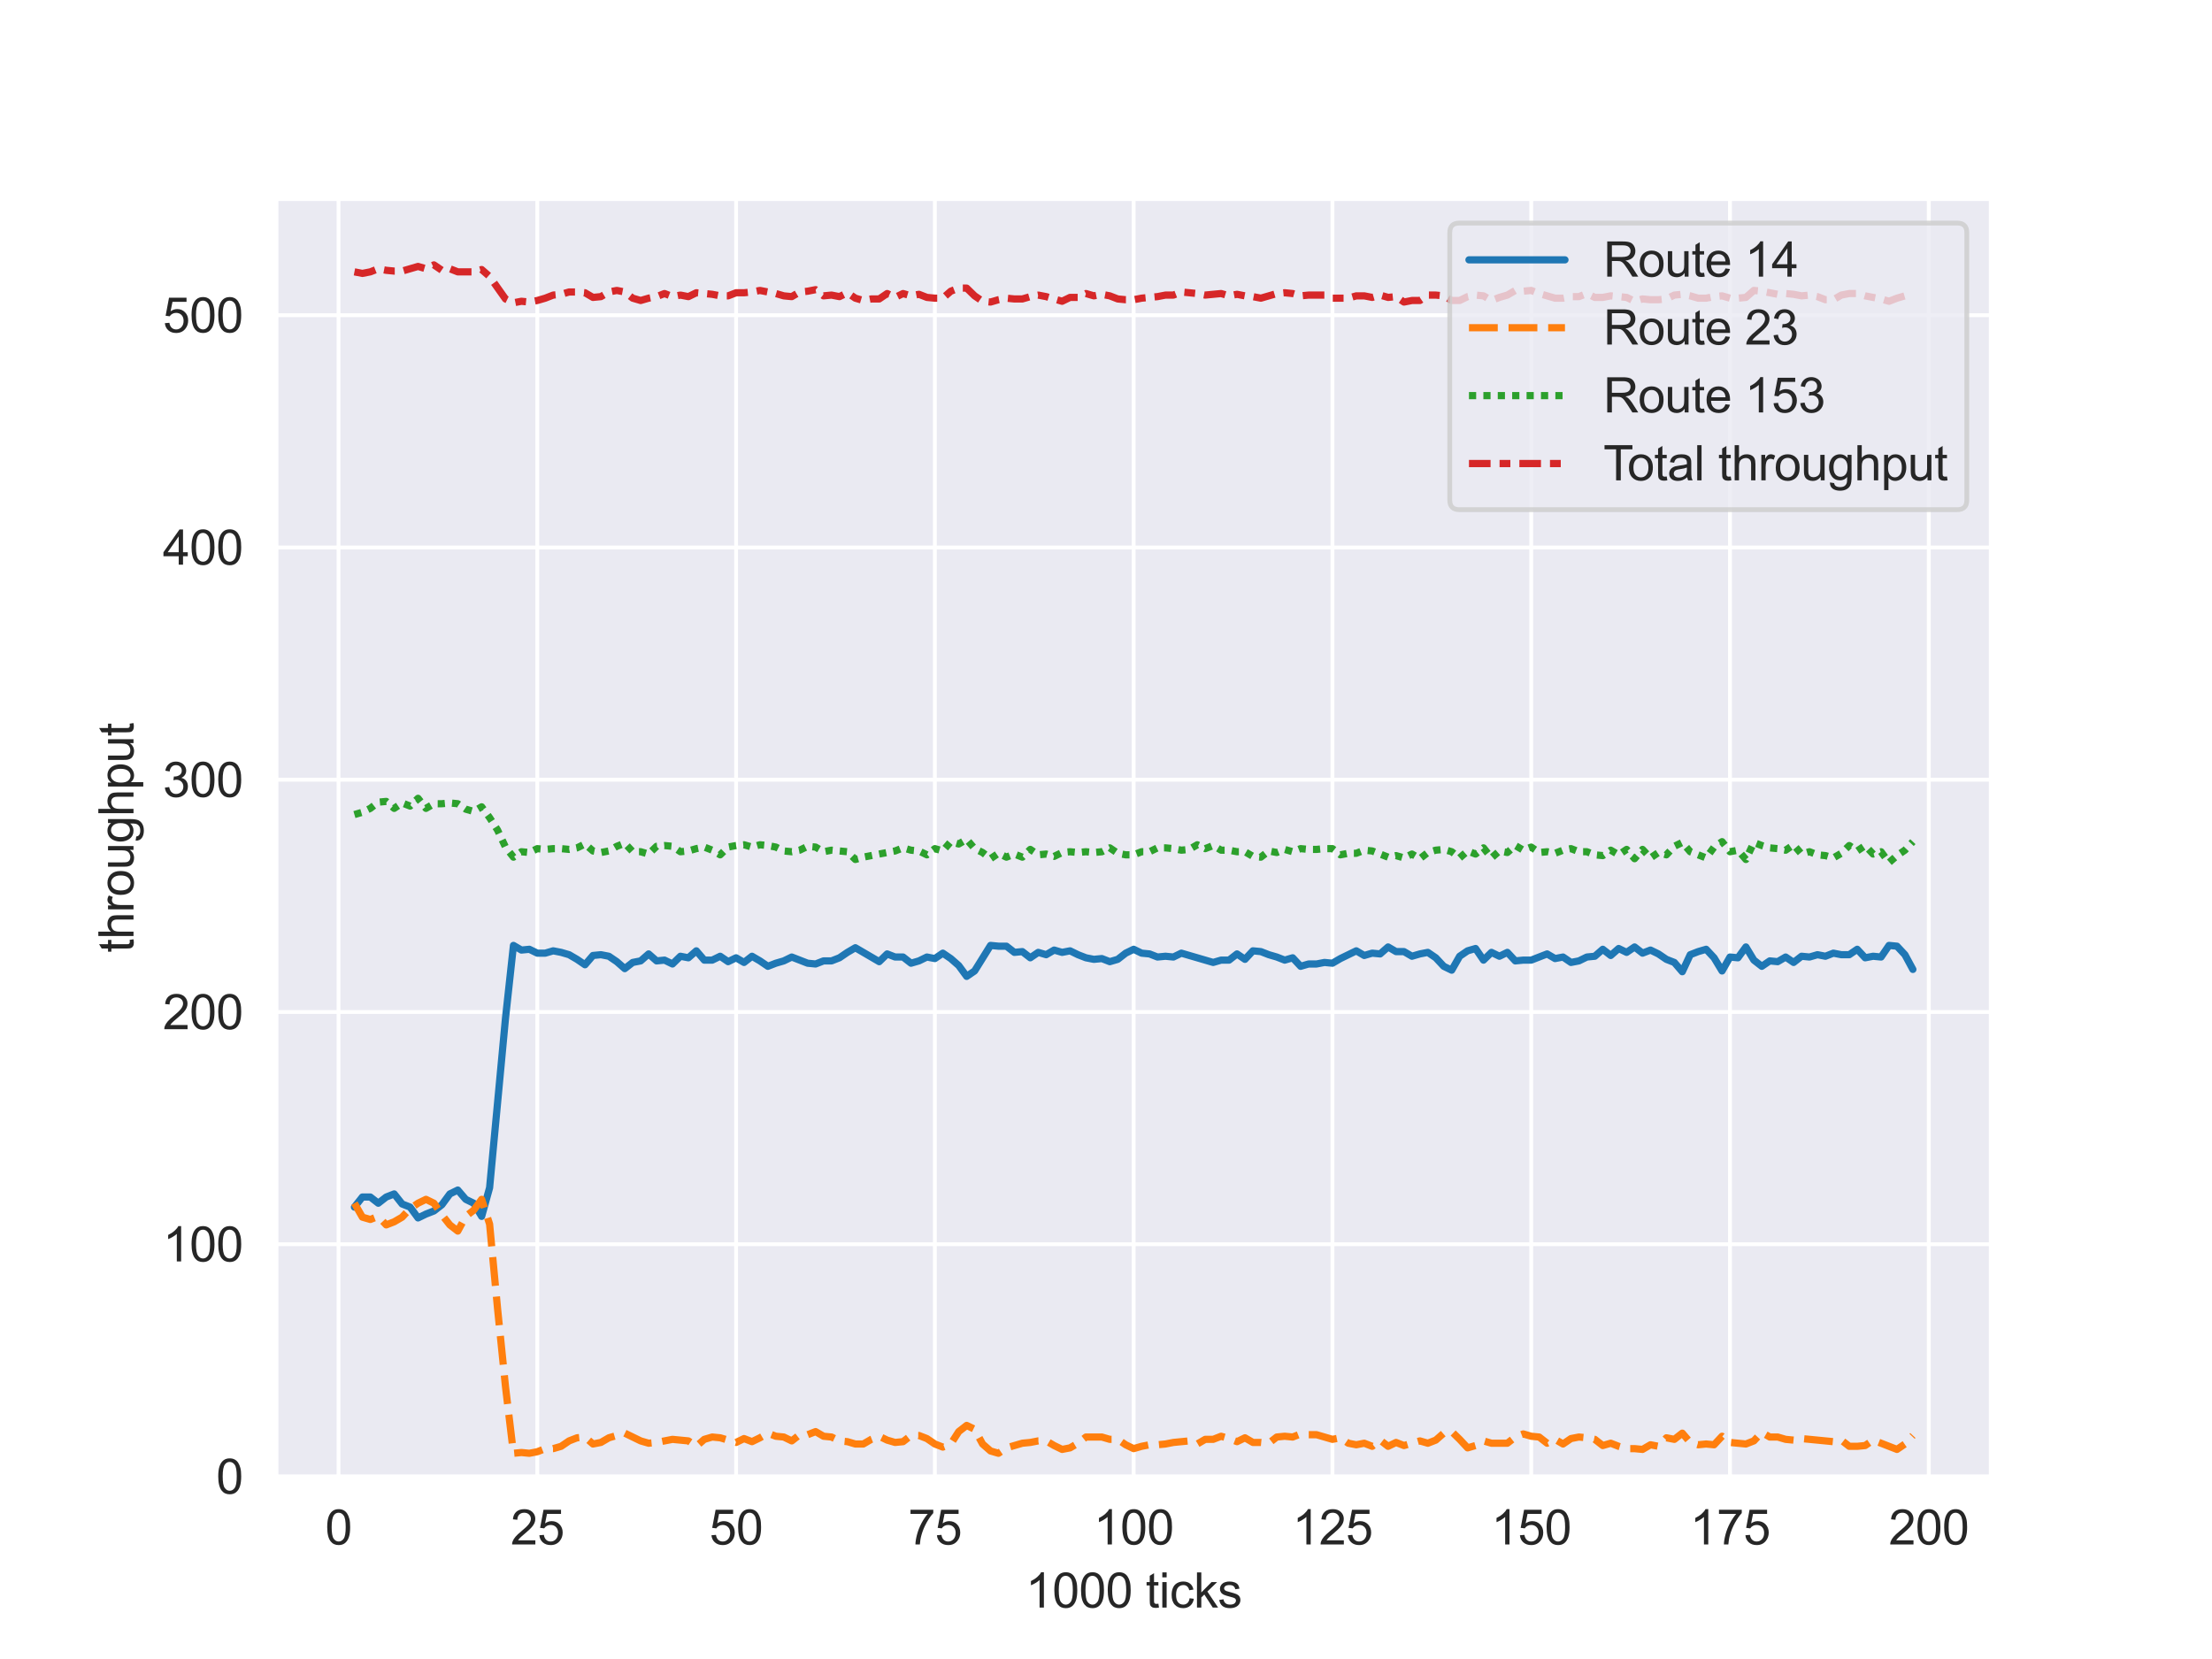 <?xml version="1.0" encoding="utf-8" standalone="no"?>
<!DOCTYPE svg PUBLIC "-//W3C//DTD SVG 1.1//EN"
  "http://www.w3.org/Graphics/SVG/1.1/DTD/svg11.dtd">
<svg xmlns:xlink="http://www.w3.org/1999/xlink" width="460.8pt" height="345.6pt" viewBox="0 0 460.8 345.6" xmlns="http://www.w3.org/2000/svg" version="1.1">
 <defs>
  <style type="text/css">*{stroke-linejoin: round; stroke-linecap: butt}</style>
 </defs>
 <g id="figure_1">
  <g id="patch_1">
   <path d="M 0 345.6 
L 460.8 345.6 
L 460.8 0 
L 0 0 
z
" style="fill: #ffffff"/>
  </g>
  <g id="axes_1">
   <g id="patch_2">
    <path d="M 57.6 307.584 
L 414.72 307.584 
L 414.72 41.472 
L 57.6 41.472 
z
" style="fill: #eaeaf2"/>
   </g>
   <g id="matplotlib.axis_1">
    <g id="xtick_1">
     <g id="line2d_1">
      <path d="M 70.52 307.584 
L 70.52 41.472 
" clip-path="url(#p3c3f085734)" style="fill: none; stroke: #ffffff; stroke-width: 0.8; stroke-linecap: round"/>
     </g>
     <g id="text_1">
      <!-- 0 -->
      <g style="fill: #262626" transform="translate(67.739 321.742) scale(0.1 -0.1)">
       <defs>
        <path id="ArialMT-30" d="M 266 2259 
Q 266 3072 433 3567 
Q 600 4063 929 4331 
Q 1259 4600 1759 4600 
Q 2128 4600 2406 4451 
Q 2684 4303 2865 4023 
Q 3047 3744 3150 3342 
Q 3253 2941 3253 2259 
Q 3253 1453 3087 958 
Q 2922 463 2592 192 
Q 2263 -78 1759 -78 
Q 1097 -78 719 397 
Q 266 969 266 2259 
z
M 844 2259 
Q 844 1131 1108 757 
Q 1372 384 1759 384 
Q 2147 384 2411 759 
Q 2675 1134 2675 2259 
Q 2675 3391 2411 3762 
Q 2147 4134 1753 4134 
Q 1366 4134 1134 3806 
Q 844 3388 844 2259 
z
" transform="scale(0.016)"/>
       </defs>
       <use xlink:href="#ArialMT-30"/>
      </g>
     </g>
    </g>
    <g id="xtick_2">
     <g id="line2d_2">
      <path d="M 111.93 307.584 
L 111.93 41.472 
" clip-path="url(#p3c3f085734)" style="fill: none; stroke: #ffffff; stroke-width: 0.8; stroke-linecap: round"/>
     </g>
     <g id="text_2">
      <!-- 25 -->
      <g style="fill: #262626" transform="translate(106.369 321.742) scale(0.1 -0.1)">
       <defs>
        <path id="ArialMT-32" d="M 3222 541 
L 3222 0 
L 194 0 
Q 188 203 259 391 
Q 375 700 629 1000 
Q 884 1300 1366 1694 
Q 2113 2306 2375 2664 
Q 2638 3022 2638 3341 
Q 2638 3675 2398 3904 
Q 2159 4134 1775 4134 
Q 1369 4134 1125 3890 
Q 881 3647 878 3216 
L 300 3275 
Q 359 3922 746 4261 
Q 1134 4600 1788 4600 
Q 2447 4600 2831 4234 
Q 3216 3869 3216 3328 
Q 3216 3053 3103 2787 
Q 2991 2522 2730 2228 
Q 2469 1934 1863 1422 
Q 1356 997 1212 845 
Q 1069 694 975 541 
L 3222 541 
z
" transform="scale(0.016)"/>
        <path id="ArialMT-35" d="M 266 1200 
L 856 1250 
Q 922 819 1161 601 
Q 1400 384 1738 384 
Q 2144 384 2425 690 
Q 2706 997 2706 1503 
Q 2706 1984 2436 2262 
Q 2166 2541 1728 2541 
Q 1456 2541 1237 2417 
Q 1019 2294 894 2097 
L 366 2166 
L 809 4519 
L 3088 4519 
L 3088 3981 
L 1259 3981 
L 1013 2750 
Q 1425 3038 1878 3038 
Q 2478 3038 2890 2622 
Q 3303 2206 3303 1553 
Q 3303 931 2941 478 
Q 2500 -78 1738 -78 
Q 1113 -78 717 272 
Q 322 622 266 1200 
z
" transform="scale(0.016)"/>
       </defs>
       <use xlink:href="#ArialMT-32"/>
       <use xlink:href="#ArialMT-35" x="55.615"/>
      </g>
     </g>
    </g>
    <g id="xtick_3">
     <g id="line2d_3">
      <path d="M 153.34 307.584 
L 153.34 41.472 
" clip-path="url(#p3c3f085734)" style="fill: none; stroke: #ffffff; stroke-width: 0.8; stroke-linecap: round"/>
     </g>
     <g id="text_3">
      <!-- 50 -->
      <g style="fill: #262626" transform="translate(147.779 321.742) scale(0.1 -0.1)">
       <use xlink:href="#ArialMT-35"/>
       <use xlink:href="#ArialMT-30" x="55.615"/>
      </g>
     </g>
    </g>
    <g id="xtick_4">
     <g id="line2d_4">
      <path d="M 194.75 307.584 
L 194.75 41.472 
" clip-path="url(#p3c3f085734)" style="fill: none; stroke: #ffffff; stroke-width: 0.8; stroke-linecap: round"/>
     </g>
     <g id="text_4">
      <!-- 75 -->
      <g style="fill: #262626" transform="translate(189.189 321.742) scale(0.1 -0.1)">
       <defs>
        <path id="ArialMT-37" d="M 303 3981 
L 303 4522 
L 3269 4522 
L 3269 4084 
Q 2831 3619 2401 2847 
Q 1972 2075 1738 1259 
Q 1569 684 1522 0 
L 944 0 
Q 953 541 1156 1306 
Q 1359 2072 1739 2783 
Q 2119 3494 2547 3981 
L 303 3981 
z
" transform="scale(0.016)"/>
       </defs>
       <use xlink:href="#ArialMT-37"/>
       <use xlink:href="#ArialMT-35" x="55.615"/>
      </g>
     </g>
    </g>
    <g id="xtick_5">
     <g id="line2d_5">
      <path d="M 236.16 307.584 
L 236.16 41.472 
" clip-path="url(#p3c3f085734)" style="fill: none; stroke: #ffffff; stroke-width: 0.8; stroke-linecap: round"/>
     </g>
     <g id="text_5">
      <!-- 100 -->
      <g style="fill: #262626" transform="translate(227.819 321.742) scale(0.1 -0.1)">
       <defs>
        <path id="ArialMT-31" d="M 2384 0 
L 1822 0 
L 1822 3584 
Q 1619 3391 1289 3197 
Q 959 3003 697 2906 
L 697 3450 
Q 1169 3672 1522 3987 
Q 1875 4303 2022 4600 
L 2384 4600 
L 2384 0 
z
" transform="scale(0.016)"/>
       </defs>
       <use xlink:href="#ArialMT-31"/>
       <use xlink:href="#ArialMT-30" x="55.615"/>
       <use xlink:href="#ArialMT-30" x="111.23"/>
      </g>
     </g>
    </g>
    <g id="xtick_6">
     <g id="line2d_6">
      <path d="M 277.57 307.584 
L 277.57 41.472 
" clip-path="url(#p3c3f085734)" style="fill: none; stroke: #ffffff; stroke-width: 0.8; stroke-linecap: round"/>
     </g>
     <g id="text_6">
      <!-- 125 -->
      <g style="fill: #262626" transform="translate(269.229 321.742) scale(0.1 -0.1)">
       <use xlink:href="#ArialMT-31"/>
       <use xlink:href="#ArialMT-32" x="55.615"/>
       <use xlink:href="#ArialMT-35" x="111.23"/>
      </g>
     </g>
    </g>
    <g id="xtick_7">
     <g id="line2d_7">
      <path d="M 318.98 307.584 
L 318.98 41.472 
" clip-path="url(#p3c3f085734)" style="fill: none; stroke: #ffffff; stroke-width: 0.8; stroke-linecap: round"/>
     </g>
     <g id="text_7">
      <!-- 150 -->
      <g style="fill: #262626" transform="translate(310.639 321.742) scale(0.1 -0.1)">
       <use xlink:href="#ArialMT-31"/>
       <use xlink:href="#ArialMT-35" x="55.615"/>
       <use xlink:href="#ArialMT-30" x="111.23"/>
      </g>
     </g>
    </g>
    <g id="xtick_8">
     <g id="line2d_8">
      <path d="M 360.39 307.584 
L 360.39 41.472 
" clip-path="url(#p3c3f085734)" style="fill: none; stroke: #ffffff; stroke-width: 0.8; stroke-linecap: round"/>
     </g>
     <g id="text_8">
      <!-- 175 -->
      <g style="fill: #262626" transform="translate(352.049 321.742) scale(0.1 -0.1)">
       <use xlink:href="#ArialMT-31"/>
       <use xlink:href="#ArialMT-37" x="55.615"/>
       <use xlink:href="#ArialMT-35" x="111.23"/>
      </g>
     </g>
    </g>
    <g id="xtick_9">
     <g id="line2d_9">
      <path d="M 401.8 307.584 
L 401.8 41.472 
" clip-path="url(#p3c3f085734)" style="fill: none; stroke: #ffffff; stroke-width: 0.8; stroke-linecap: round"/>
     </g>
     <g id="text_9">
      <!-- 200 -->
      <g style="fill: #262626" transform="translate(393.459 321.742) scale(0.1 -0.1)">
       <use xlink:href="#ArialMT-32"/>
       <use xlink:href="#ArialMT-30" x="55.615"/>
       <use xlink:href="#ArialMT-30" x="111.23"/>
      </g>
     </g>
    </g>
    <g id="text_10">
     <!-- 1000 ticks -->
     <g style="fill: #262626" transform="translate(213.649 334.887) scale(0.1 -0.1)">
      <defs>
       <path id="ArialMT-20" transform="scale(0.016)"/>
       <path id="ArialMT-74" d="M 1650 503 
L 1731 6 
Q 1494 -44 1306 -44 
Q 1000 -44 831 53 
Q 663 150 594 308 
Q 525 466 525 972 
L 525 2881 
L 113 2881 
L 113 3319 
L 525 3319 
L 525 4141 
L 1084 4478 
L 1084 3319 
L 1650 3319 
L 1650 2881 
L 1084 2881 
L 1084 941 
Q 1084 700 1114 631 
Q 1144 563 1211 522 
Q 1278 481 1403 481 
Q 1497 481 1650 503 
z
" transform="scale(0.016)"/>
       <path id="ArialMT-69" d="M 425 3934 
L 425 4581 
L 988 4581 
L 988 3934 
L 425 3934 
z
M 425 0 
L 425 3319 
L 988 3319 
L 988 0 
L 425 0 
z
" transform="scale(0.016)"/>
       <path id="ArialMT-63" d="M 2588 1216 
L 3141 1144 
Q 3050 572 2676 248 
Q 2303 -75 1759 -75 
Q 1078 -75 664 370 
Q 250 816 250 1647 
Q 250 2184 428 2587 
Q 606 2991 970 3192 
Q 1334 3394 1763 3394 
Q 2303 3394 2647 3120 
Q 2991 2847 3088 2344 
L 2541 2259 
Q 2463 2594 2264 2762 
Q 2066 2931 1784 2931 
Q 1359 2931 1093 2626 
Q 828 2322 828 1663 
Q 828 994 1084 691 
Q 1341 388 1753 388 
Q 2084 388 2306 591 
Q 2528 794 2588 1216 
z
" transform="scale(0.016)"/>
       <path id="ArialMT-6b" d="M 425 0 
L 425 4581 
L 988 4581 
L 988 1969 
L 2319 3319 
L 3047 3319 
L 1778 2088 
L 3175 0 
L 2481 0 
L 1384 1697 
L 988 1316 
L 988 0 
L 425 0 
z
" transform="scale(0.016)"/>
       <path id="ArialMT-73" d="M 197 991 
L 753 1078 
Q 800 744 1014 566 
Q 1228 388 1613 388 
Q 2000 388 2187 545 
Q 2375 703 2375 916 
Q 2375 1106 2209 1216 
Q 2094 1291 1634 1406 
Q 1016 1563 777 1677 
Q 538 1791 414 1992 
Q 291 2194 291 2438 
Q 291 2659 392 2848 
Q 494 3038 669 3163 
Q 800 3259 1026 3326 
Q 1253 3394 1513 3394 
Q 1903 3394 2198 3281 
Q 2494 3169 2634 2976 
Q 2775 2784 2828 2463 
L 2278 2388 
Q 2241 2644 2061 2787 
Q 1881 2931 1553 2931 
Q 1166 2931 1000 2803 
Q 834 2675 834 2503 
Q 834 2394 903 2306 
Q 972 2216 1119 2156 
Q 1203 2125 1616 2013 
Q 2213 1853 2448 1751 
Q 2684 1650 2818 1456 
Q 2953 1263 2953 975 
Q 2953 694 2789 445 
Q 2625 197 2315 61 
Q 2006 -75 1616 -75 
Q 969 -75 630 194 
Q 291 463 197 991 
z
" transform="scale(0.016)"/>
      </defs>
      <use xlink:href="#ArialMT-31"/>
      <use xlink:href="#ArialMT-30" x="55.615"/>
      <use xlink:href="#ArialMT-30" x="111.23"/>
      <use xlink:href="#ArialMT-30" x="166.846"/>
      <use xlink:href="#ArialMT-20" x="222.461"/>
      <use xlink:href="#ArialMT-74" x="250.244"/>
      <use xlink:href="#ArialMT-69" x="278.027"/>
      <use xlink:href="#ArialMT-63" x="300.244"/>
      <use xlink:href="#ArialMT-6b" x="350.244"/>
      <use xlink:href="#ArialMT-73" x="400.244"/>
     </g>
    </g>
   </g>
   <g id="matplotlib.axis_2">
    <g id="ytick_1">
     <g id="line2d_10">
      <path d="M 57.6 307.584 
L 414.72 307.584 
" clip-path="url(#p3c3f085734)" style="fill: none; stroke: #ffffff; stroke-width: 0.8; stroke-linecap: round"/>
     </g>
     <g id="text_11">
      <!-- 0 -->
      <g style="fill: #262626" transform="translate(45.039 311.163) scale(0.1 -0.1)">
       <use xlink:href="#ArialMT-30"/>
      </g>
     </g>
    </g>
    <g id="ytick_2">
     <g id="line2d_11">
      <path d="M 57.6 259.2 
L 414.72 259.2 
" clip-path="url(#p3c3f085734)" style="fill: none; stroke: #ffffff; stroke-width: 0.8; stroke-linecap: round"/>
     </g>
     <g id="text_12">
      <!-- 100 -->
      <g style="fill: #262626" transform="translate(33.917 262.779) scale(0.1 -0.1)">
       <use xlink:href="#ArialMT-31"/>
       <use xlink:href="#ArialMT-30" x="55.615"/>
       <use xlink:href="#ArialMT-30" x="111.23"/>
      </g>
     </g>
    </g>
    <g id="ytick_3">
     <g id="line2d_12">
      <path d="M 57.6 210.816 
L 414.72 210.816 
" clip-path="url(#p3c3f085734)" style="fill: none; stroke: #ffffff; stroke-width: 0.8; stroke-linecap: round"/>
     </g>
     <g id="text_13">
      <!-- 200 -->
      <g style="fill: #262626" transform="translate(33.917 214.395) scale(0.1 -0.1)">
       <use xlink:href="#ArialMT-32"/>
       <use xlink:href="#ArialMT-30" x="55.615"/>
       <use xlink:href="#ArialMT-30" x="111.23"/>
      </g>
     </g>
    </g>
    <g id="ytick_4">
     <g id="line2d_13">
      <path d="M 57.6 162.432 
L 414.72 162.432 
" clip-path="url(#p3c3f085734)" style="fill: none; stroke: #ffffff; stroke-width: 0.8; stroke-linecap: round"/>
     </g>
     <g id="text_14">
      <!-- 300 -->
      <g style="fill: #262626" transform="translate(33.917 166.011) scale(0.1 -0.1)">
       <defs>
        <path id="ArialMT-33" d="M 269 1209 
L 831 1284 
Q 928 806 1161 595 
Q 1394 384 1728 384 
Q 2125 384 2398 659 
Q 2672 934 2672 1341 
Q 2672 1728 2419 1979 
Q 2166 2231 1775 2231 
Q 1616 2231 1378 2169 
L 1441 2663 
Q 1497 2656 1531 2656 
Q 1891 2656 2178 2843 
Q 2466 3031 2466 3422 
Q 2466 3731 2256 3934 
Q 2047 4138 1716 4138 
Q 1388 4138 1169 3931 
Q 950 3725 888 3313 
L 325 3413 
Q 428 3978 793 4289 
Q 1159 4600 1703 4600 
Q 2078 4600 2393 4439 
Q 2709 4278 2876 4000 
Q 3044 3722 3044 3409 
Q 3044 3113 2884 2869 
Q 2725 2625 2413 2481 
Q 2819 2388 3044 2092 
Q 3269 1797 3269 1353 
Q 3269 753 2831 336 
Q 2394 -81 1725 -81 
Q 1122 -81 723 278 
Q 325 638 269 1209 
z
" transform="scale(0.016)"/>
       </defs>
       <use xlink:href="#ArialMT-33"/>
       <use xlink:href="#ArialMT-30" x="55.615"/>
       <use xlink:href="#ArialMT-30" x="111.23"/>
      </g>
     </g>
    </g>
    <g id="ytick_5">
     <g id="line2d_14">
      <path d="M 57.6 114.048 
L 414.72 114.048 
" clip-path="url(#p3c3f085734)" style="fill: none; stroke: #ffffff; stroke-width: 0.8; stroke-linecap: round"/>
     </g>
     <g id="text_15">
      <!-- 400 -->
      <g style="fill: #262626" transform="translate(33.917 117.627) scale(0.1 -0.1)">
       <defs>
        <path id="ArialMT-34" d="M 2069 0 
L 2069 1097 
L 81 1097 
L 81 1613 
L 2172 4581 
L 2631 4581 
L 2631 1613 
L 3250 1613 
L 3250 1097 
L 2631 1097 
L 2631 0 
L 2069 0 
z
M 2069 1613 
L 2069 3678 
L 634 1613 
L 2069 1613 
z
" transform="scale(0.016)"/>
       </defs>
       <use xlink:href="#ArialMT-34"/>
       <use xlink:href="#ArialMT-30" x="55.615"/>
       <use xlink:href="#ArialMT-30" x="111.23"/>
      </g>
     </g>
    </g>
    <g id="ytick_6">
     <g id="line2d_15">
      <path d="M 57.6 65.664 
L 414.72 65.664 
" clip-path="url(#p3c3f085734)" style="fill: none; stroke: #ffffff; stroke-width: 0.8; stroke-linecap: round"/>
     </g>
     <g id="text_16">
      <!-- 500 -->
      <g style="fill: #262626" transform="translate(33.917 69.243) scale(0.1 -0.1)">
       <use xlink:href="#ArialMT-35"/>
       <use xlink:href="#ArialMT-30" x="55.615"/>
       <use xlink:href="#ArialMT-30" x="111.23"/>
      </g>
     </g>
    </g>
    <g id="text_17">
     <!-- throughput -->
     <g style="fill: #262626" transform="translate(27.812 198.434) rotate(-90) scale(0.1 -0.1)">
      <defs>
       <path id="ArialMT-68" d="M 422 0 
L 422 4581 
L 984 4581 
L 984 2938 
Q 1378 3394 1978 3394 
Q 2347 3394 2619 3248 
Q 2891 3103 3008 2847 
Q 3125 2591 3125 2103 
L 3125 0 
L 2563 0 
L 2563 2103 
Q 2563 2525 2380 2717 
Q 2197 2909 1863 2909 
Q 1613 2909 1392 2779 
Q 1172 2650 1078 2428 
Q 984 2206 984 1816 
L 984 0 
L 422 0 
z
" transform="scale(0.016)"/>
       <path id="ArialMT-72" d="M 416 0 
L 416 3319 
L 922 3319 
L 922 2816 
Q 1116 3169 1280 3281 
Q 1444 3394 1641 3394 
Q 1925 3394 2219 3213 
L 2025 2691 
Q 1819 2813 1613 2813 
Q 1428 2813 1281 2702 
Q 1134 2591 1072 2394 
Q 978 2094 978 1738 
L 978 0 
L 416 0 
z
" transform="scale(0.016)"/>
       <path id="ArialMT-6f" d="M 213 1659 
Q 213 2581 725 3025 
Q 1153 3394 1769 3394 
Q 2453 3394 2887 2945 
Q 3322 2497 3322 1706 
Q 3322 1066 3130 698 
Q 2938 331 2570 128 
Q 2203 -75 1769 -75 
Q 1072 -75 642 372 
Q 213 819 213 1659 
z
M 791 1659 
Q 791 1022 1069 705 
Q 1347 388 1769 388 
Q 2188 388 2466 706 
Q 2744 1025 2744 1678 
Q 2744 2294 2464 2611 
Q 2184 2928 1769 2928 
Q 1347 2928 1069 2612 
Q 791 2297 791 1659 
z
" transform="scale(0.016)"/>
       <path id="ArialMT-75" d="M 2597 0 
L 2597 488 
Q 2209 -75 1544 -75 
Q 1250 -75 995 37 
Q 741 150 617 320 
Q 494 491 444 738 
Q 409 903 409 1263 
L 409 3319 
L 972 3319 
L 972 1478 
Q 972 1038 1006 884 
Q 1059 663 1231 536 
Q 1403 409 1656 409 
Q 1909 409 2131 539 
Q 2353 669 2445 892 
Q 2538 1116 2538 1541 
L 2538 3319 
L 3100 3319 
L 3100 0 
L 2597 0 
z
" transform="scale(0.016)"/>
       <path id="ArialMT-67" d="M 319 -275 
L 866 -356 
Q 900 -609 1056 -725 
Q 1266 -881 1628 -881 
Q 2019 -881 2231 -725 
Q 2444 -569 2519 -288 
Q 2563 -116 2559 434 
Q 2191 0 1641 0 
Q 956 0 581 494 
Q 206 988 206 1678 
Q 206 2153 378 2554 
Q 550 2956 876 3175 
Q 1203 3394 1644 3394 
Q 2231 3394 2613 2919 
L 2613 3319 
L 3131 3319 
L 3131 450 
Q 3131 -325 2973 -648 
Q 2816 -972 2473 -1159 
Q 2131 -1347 1631 -1347 
Q 1038 -1347 672 -1080 
Q 306 -813 319 -275 
z
M 784 1719 
Q 784 1066 1043 766 
Q 1303 466 1694 466 
Q 2081 466 2343 764 
Q 2606 1063 2606 1700 
Q 2606 2309 2336 2618 
Q 2066 2928 1684 2928 
Q 1309 2928 1046 2623 
Q 784 2319 784 1719 
z
" transform="scale(0.016)"/>
       <path id="ArialMT-70" d="M 422 -1272 
L 422 3319 
L 934 3319 
L 934 2888 
Q 1116 3141 1344 3267 
Q 1572 3394 1897 3394 
Q 2322 3394 2647 3175 
Q 2972 2956 3137 2557 
Q 3303 2159 3303 1684 
Q 3303 1175 3120 767 
Q 2938 359 2589 142 
Q 2241 -75 1856 -75 
Q 1575 -75 1351 44 
Q 1128 163 984 344 
L 984 -1272 
L 422 -1272 
z
M 931 1641 
Q 931 1000 1190 694 
Q 1450 388 1819 388 
Q 2194 388 2461 705 
Q 2728 1022 2728 1688 
Q 2728 2322 2467 2637 
Q 2206 2953 1844 2953 
Q 1484 2953 1207 2617 
Q 931 2281 931 1641 
z
" transform="scale(0.016)"/>
      </defs>
      <use xlink:href="#ArialMT-74"/>
      <use xlink:href="#ArialMT-68" x="27.783"/>
      <use xlink:href="#ArialMT-72" x="83.398"/>
      <use xlink:href="#ArialMT-6f" x="116.699"/>
      <use xlink:href="#ArialMT-75" x="172.314"/>
      <use xlink:href="#ArialMT-67" x="227.93"/>
      <use xlink:href="#ArialMT-68" x="283.545"/>
      <use xlink:href="#ArialMT-70" x="339.16"/>
      <use xlink:href="#ArialMT-75" x="394.775"/>
      <use xlink:href="#ArialMT-74" x="450.391"/>
     </g>
    </g>
   </g>
   <g id="PolyCollection_1"/>
   <g id="PolyCollection_2"/>
   <g id="PolyCollection_3"/>
   <g id="PolyCollection_4"/>
   <g id="line2d_16">
    <path d="M 73.833 251.459 
L 75.489 249.362 
L 77.146 249.362 
L 78.802 250.652 
L 80.458 249.362 
L 82.115 248.717 
L 83.771 250.813 
L 85.428 251.459 
L 87.084 253.716 
L 88.74 252.91 
L 90.397 252.265 
L 92.053 250.975 
L 93.71 248.717 
L 95.366 247.91 
L 97.022 249.846 
L 98.679 250.652 
L 100.335 253.394 
L 101.992 247.427 
L 105.304 212.106 
L 106.961 196.946 
L 108.617 197.914 
L 110.274 197.752 
L 111.93 198.559 
L 113.586 198.559 
L 115.243 198.075 
L 116.899 198.397 
L 118.556 198.881 
L 120.212 199.849 
L 121.868 200.978 
L 123.525 199.043 
L 125.181 198.881 
L 126.838 199.204 
L 128.494 200.333 
L 130.15 201.784 
L 131.807 200.494 
L 133.463 200.172 
L 135.12 198.72 
L 136.776 200.172 
L 138.432 200.01 
L 140.089 200.817 
L 141.745 199.204 
L 143.402 199.526 
L 145.058 198.075 
L 146.714 200.01 
L 148.371 200.01 
L 150.027 199.204 
L 151.684 200.333 
L 153.34 199.526 
L 154.996 200.494 
L 156.653 199.204 
L 158.309 200.172 
L 159.966 201.3 
L 161.622 200.655 
L 163.278 200.172 
L 164.935 199.365 
L 168.248 200.655 
L 169.904 200.817 
L 171.56 200.172 
L 173.217 200.172 
L 174.873 199.526 
L 176.53 198.397 
L 178.186 197.43 
L 183.155 200.333 
L 184.812 198.72 
L 186.468 199.365 
L 188.124 199.365 
L 189.781 200.655 
L 191.437 200.172 
L 193.094 199.365 
L 194.75 199.688 
L 196.406 198.559 
L 198.063 199.688 
L 199.719 201.139 
L 201.376 203.397 
L 203.032 202.268 
L 206.345 196.946 
L 208.001 197.107 
L 209.658 197.107 
L 211.314 198.397 
L 212.97 198.236 
L 214.627 199.526 
L 216.283 198.397 
L 217.94 198.881 
L 219.596 197.914 
L 221.252 198.397 
L 222.909 198.075 
L 224.565 198.881 
L 226.222 199.526 
L 227.878 199.849 
L 229.534 199.688 
L 231.191 200.333 
L 232.847 199.849 
L 234.504 198.559 
L 236.16 197.752 
L 237.816 198.559 
L 239.473 198.72 
L 241.129 199.365 
L 242.786 199.204 
L 244.442 199.365 
L 246.098 198.559 
L 252.724 200.494 
L 254.38 200.01 
L 256.037 200.01 
L 257.693 198.72 
L 259.35 199.849 
L 261.006 198.075 
L 262.662 198.236 
L 264.319 198.881 
L 265.975 199.365 
L 267.632 200.01 
L 269.288 199.526 
L 270.944 201.3 
L 272.601 200.817 
L 274.257 200.817 
L 275.914 200.494 
L 277.57 200.655 
L 279.226 199.688 
L 282.539 198.075 
L 284.196 199.043 
L 285.852 198.559 
L 287.508 198.72 
L 289.165 197.268 
L 290.821 198.236 
L 292.478 198.236 
L 294.134 199.204 
L 295.79 198.72 
L 297.447 198.397 
L 299.103 199.526 
L 300.76 201.3 
L 302.416 202.107 
L 304.072 199.204 
L 305.729 198.075 
L 307.385 197.591 
L 309.042 200.01 
L 310.698 198.397 
L 312.354 199.204 
L 314.011 198.397 
L 315.667 200.172 
L 317.324 200.01 
L 318.98 200.01 
L 322.293 198.72 
L 323.949 199.688 
L 325.606 199.365 
L 327.262 200.494 
L 328.918 200.172 
L 330.575 199.365 
L 332.231 199.204 
L 333.888 197.752 
L 335.544 199.043 
L 337.2 197.591 
L 338.857 198.397 
L 340.513 197.268 
L 342.17 198.559 
L 343.826 197.914 
L 345.482 198.72 
L 347.139 199.849 
L 348.795 200.494 
L 350.452 202.429 
L 352.108 198.881 
L 353.764 198.236 
L 355.421 197.752 
L 357.077 199.526 
L 358.734 202.268 
L 360.39 199.365 
L 362.046 199.526 
L 363.703 197.268 
L 365.359 200.01 
L 367.016 201.3 
L 368.672 200.172 
L 370.328 200.333 
L 371.985 199.365 
L 373.641 200.494 
L 375.298 199.204 
L 376.954 199.365 
L 378.61 198.881 
L 380.267 199.204 
L 381.923 198.559 
L 383.58 198.881 
L 385.236 198.881 
L 386.892 197.752 
L 388.549 199.526 
L 390.205 199.204 
L 391.862 199.365 
L 393.518 196.946 
L 395.174 197.107 
L 396.831 198.881 
L 398.487 201.946 
L 398.487 201.946 
" clip-path="url(#p3c3f085734)" style="fill: none; stroke: #1f77b4; stroke-width: 1.5; stroke-linecap: round"/>
   </g>
   <g id="line2d_17">
    <path d="M 73.833 250.652 
L 75.489 253.555 
L 77.146 254.039 
L 78.802 253.394 
L 80.458 255.168 
L 82.115 254.523 
L 83.771 253.555 
L 85.428 251.781 
L 87.084 250.652 
L 88.74 249.846 
L 90.397 250.652 
L 92.053 253.071 
L 93.71 255.168 
L 95.366 256.458 
L 97.022 253.394 
L 98.679 252.104 
L 100.335 249.846 
L 101.992 255.007 
L 103.648 272.586 
L 105.304 288.876 
L 106.961 302.746 
L 108.617 302.584 
L 110.274 302.746 
L 111.93 302.423 
L 113.586 301.778 
L 115.243 301.778 
L 116.899 301.294 
L 118.556 300.165 
L 120.212 299.52 
L 121.868 299.359 
L 123.525 300.81 
L 125.181 300.488 
L 126.838 299.52 
L 130.15 298.552 
L 133.463 300.165 
L 135.12 300.649 
L 136.776 300.488 
L 140.089 299.843 
L 143.402 300.165 
L 145.058 301.294 
L 146.714 299.843 
L 148.371 299.359 
L 150.027 299.52 
L 153.34 300.488 
L 154.996 299.681 
L 156.653 300.326 
L 158.309 299.52 
L 159.966 298.552 
L 161.622 299.197 
L 163.278 299.359 
L 164.935 300.165 
L 166.591 298.875 
L 168.248 298.875 
L 169.904 298.23 
L 171.56 299.197 
L 173.217 299.359 
L 174.873 300.165 
L 176.53 300.326 
L 178.186 300.81 
L 179.842 300.81 
L 181.499 299.843 
L 183.155 299.197 
L 184.812 300.004 
L 186.468 300.488 
L 188.124 300.326 
L 189.781 299.036 
L 191.437 299.036 
L 193.094 299.681 
L 194.75 300.81 
L 196.406 301.455 
L 198.063 300.81 
L 199.719 298.23 
L 201.376 296.94 
L 203.032 297.746 
L 204.688 300.81 
L 206.345 302.262 
L 208.001 302.746 
L 209.658 301.617 
L 212.97 300.649 
L 214.627 300.488 
L 216.283 300.165 
L 217.94 300.165 
L 219.596 301.133 
L 221.252 301.939 
L 222.909 301.617 
L 224.565 300.649 
L 226.222 299.359 
L 229.534 299.359 
L 231.191 299.843 
L 232.847 299.843 
L 234.504 300.972 
L 236.16 301.778 
L 237.816 301.294 
L 239.473 300.972 
L 241.129 300.972 
L 242.786 300.81 
L 244.442 300.488 
L 247.755 300.165 
L 249.411 300.81 
L 251.068 299.843 
L 252.724 299.843 
L 254.38 299.197 
L 256.037 299.681 
L 257.693 300.326 
L 259.35 299.52 
L 261.006 300.488 
L 262.662 300.488 
L 264.319 300.649 
L 265.975 299.359 
L 267.632 299.197 
L 269.288 299.359 
L 270.944 298.714 
L 272.601 298.875 
L 274.257 298.875 
L 277.57 299.843 
L 279.226 299.52 
L 280.883 300.649 
L 282.539 300.972 
L 284.196 300.649 
L 285.852 301.294 
L 287.508 300.004 
L 289.165 301.294 
L 290.821 300.488 
L 292.478 301.133 
L 295.79 300.165 
L 297.447 300.649 
L 299.103 300.004 
L 300.76 298.552 
L 302.416 298.23 
L 304.072 299.843 
L 305.729 301.617 
L 307.385 301.133 
L 309.042 300.165 
L 310.698 300.649 
L 314.011 300.649 
L 315.667 299.359 
L 317.324 298.714 
L 318.98 299.197 
L 320.636 299.359 
L 322.293 300.649 
L 323.949 299.843 
L 325.606 300.81 
L 327.262 299.681 
L 328.918 299.359 
L 330.575 299.52 
L 332.231 299.843 
L 333.888 301.133 
L 335.544 300.649 
L 337.2 301.294 
L 338.857 301.778 
L 340.513 301.778 
L 342.17 301.939 
L 343.826 300.972 
L 345.482 301.294 
L 347.139 299.52 
L 348.795 299.843 
L 350.452 298.552 
L 352.108 300.488 
L 353.764 300.972 
L 355.421 300.81 
L 357.077 300.972 
L 358.734 299.197 
L 360.39 300.488 
L 363.703 300.81 
L 365.359 300.165 
L 367.016 298.391 
L 368.672 299.359 
L 370.328 299.359 
L 371.985 299.843 
L 373.641 300.004 
L 375.298 299.681 
L 381.923 300.326 
L 383.58 300.004 
L 385.236 301.294 
L 386.892 301.294 
L 388.549 301.133 
L 390.205 300.004 
L 395.174 301.939 
L 396.831 300.81 
L 398.487 299.036 
L 398.487 299.036 
" clip-path="url(#p3c3f085734)" style="fill: none; stroke-dasharray: 6,2.25; stroke-dashoffset: 0; stroke: #ff7f0e; stroke-width: 1.5"/>
   </g>
   <g id="line2d_18">
    <path d="M 73.833 169.69 
L 75.489 169.206 
L 77.146 168.399 
L 78.802 167.109 
L 80.458 166.948 
L 82.115 168.399 
L 83.771 167.27 
L 85.428 167.916 
L 87.084 166.303 
L 88.74 168.399 
L 90.397 167.432 
L 92.053 167.432 
L 93.71 167.27 
L 95.366 167.432 
L 97.022 168.561 
L 98.679 169.044 
L 100.335 168.077 
L 101.992 170.335 
L 103.648 172.915 
L 105.304 176.463 
L 106.961 178.56 
L 108.617 177.431 
L 110.274 177.592 
L 111.93 176.786 
L 113.586 176.947 
L 115.243 176.786 
L 116.899 176.786 
L 118.556 176.947 
L 120.212 176.625 
L 121.868 175.818 
L 123.525 177.27 
L 125.181 177.592 
L 126.838 177.27 
L 128.494 176.302 
L 130.15 175.657 
L 131.807 177.431 
L 133.463 177.431 
L 135.12 177.915 
L 136.776 176.302 
L 138.432 176.141 
L 140.089 176.302 
L 141.745 177.431 
L 143.402 177.27 
L 145.058 176.786 
L 146.714 176.463 
L 148.371 177.108 
L 150.027 178.076 
L 151.684 176.463 
L 153.34 176.141 
L 154.996 175.98 
L 156.653 176.463 
L 158.309 175.98 
L 159.966 176.141 
L 161.622 176.463 
L 163.278 177.27 
L 164.935 177.431 
L 166.591 177.108 
L 168.248 176.302 
L 169.904 176.463 
L 171.56 177.431 
L 173.217 177.108 
L 176.53 177.431 
L 178.186 179.044 
L 179.842 178.56 
L 186.468 177.27 
L 188.124 176.625 
L 189.781 177.108 
L 191.437 177.27 
L 193.094 178.076 
L 194.75 176.786 
L 196.406 177.27 
L 198.063 175.334 
L 199.719 175.818 
L 201.376 174.851 
L 203.032 176.786 
L 204.688 177.592 
L 206.345 178.883 
L 208.001 177.754 
L 209.658 178.56 
L 211.314 177.915 
L 212.97 178.56 
L 214.627 176.947 
L 216.283 178.076 
L 217.94 177.915 
L 219.596 178.399 
L 221.252 177.592 
L 222.909 177.431 
L 224.565 177.592 
L 226.222 177.431 
L 227.878 177.592 
L 229.534 177.431 
L 231.191 176.625 
L 232.847 177.754 
L 234.504 178.076 
L 236.16 178.076 
L 237.816 177.431 
L 239.473 177.431 
L 241.129 176.625 
L 242.786 176.625 
L 244.442 176.786 
L 246.098 177.108 
L 247.755 176.947 
L 249.411 175.98 
L 251.068 176.786 
L 252.724 176.141 
L 254.38 177.108 
L 256.037 177.108 
L 257.693 177.431 
L 259.35 177.431 
L 261.006 178.399 
L 262.662 178.56 
L 264.319 177.27 
L 265.975 177.592 
L 267.632 176.947 
L 269.288 177.431 
L 270.944 176.786 
L 272.601 176.947 
L 274.257 176.947 
L 275.914 176.786 
L 277.57 176.786 
L 279.226 178.076 
L 280.883 177.754 
L 282.539 177.754 
L 284.196 177.108 
L 285.852 177.27 
L 289.165 178.56 
L 290.821 178.237 
L 292.478 178.721 
L 294.134 177.915 
L 295.79 178.883 
L 297.447 177.592 
L 299.103 177.108 
L 300.76 176.947 
L 302.416 177.431 
L 304.072 178.721 
L 305.729 177.27 
L 307.385 177.915 
L 309.042 176.625 
L 310.698 178.721 
L 312.354 177.27 
L 314.011 177.592 
L 315.667 176.141 
L 317.324 177.108 
L 318.98 176.463 
L 320.636 177.592 
L 322.293 177.431 
L 323.949 177.754 
L 325.606 177.108 
L 327.262 176.786 
L 328.918 177.431 
L 330.575 177.431 
L 332.231 178.076 
L 333.888 178.237 
L 335.544 177.108 
L 337.2 178.076 
L 338.857 176.947 
L 340.513 178.883 
L 342.17 176.947 
L 343.826 178.721 
L 345.482 177.592 
L 347.139 178.076 
L 348.795 176.302 
L 350.452 175.496 
L 352.108 177.431 
L 355.421 178.721 
L 357.077 176.463 
L 358.734 175.334 
L 360.39 177.431 
L 362.046 177.108 
L 363.703 179.044 
L 365.359 175.496 
L 367.016 176.141 
L 368.672 176.625 
L 370.328 176.786 
L 371.985 177.108 
L 373.641 175.98 
L 375.298 177.915 
L 376.954 177.431 
L 378.61 178.076 
L 380.267 178.237 
L 381.923 178.721 
L 383.58 177.754 
L 385.236 176.141 
L 386.892 177.27 
L 388.549 176.141 
L 390.205 177.915 
L 391.862 177.431 
L 393.518 179.689 
L 395.174 178.237 
L 396.831 177.108 
L 398.487 175.334 
L 398.487 175.334 
" clip-path="url(#p3c3f085734)" style="fill: none; stroke-dasharray: 1.5,1.5; stroke-dashoffset: 0; stroke: #2ca02c; stroke-width: 1.5"/>
   </g>
   <g id="line2d_19">
    <path d="M 73.833 56.632 
L 75.489 56.955 
L 77.146 56.632 
L 78.802 55.987 
L 80.458 56.31 
L 82.115 56.471 
L 83.771 56.471 
L 87.084 55.503 
L 88.74 55.987 
L 90.397 55.181 
L 92.053 56.31 
L 93.71 55.987 
L 95.366 56.632 
L 98.679 56.632 
L 100.335 56.148 
L 101.992 57.6 
L 105.304 62.277 
L 106.961 63.084 
L 108.617 62.761 
L 110.274 62.922 
L 111.93 62.6 
L 113.586 62.116 
L 115.243 61.471 
L 116.899 61.309 
L 118.556 60.826 
L 120.212 60.826 
L 121.868 60.987 
L 123.525 61.955 
L 125.181 61.793 
L 126.838 60.826 
L 128.494 60.503 
L 130.15 60.826 
L 131.807 62.116 
L 133.463 62.6 
L 135.12 62.116 
L 136.776 61.793 
L 138.432 61.148 
L 140.089 61.793 
L 141.745 61.471 
L 143.402 61.793 
L 145.058 60.987 
L 148.371 61.309 
L 150.027 61.632 
L 151.684 61.632 
L 153.34 60.987 
L 154.996 60.987 
L 156.653 60.826 
L 158.309 60.503 
L 161.622 61.148 
L 163.278 61.632 
L 164.935 61.793 
L 166.591 60.826 
L 168.248 60.664 
L 169.904 60.342 
L 171.56 61.632 
L 173.217 61.471 
L 174.873 61.793 
L 176.53 60.987 
L 178.186 62.116 
L 179.842 62.6 
L 181.499 62.277 
L 183.155 62.277 
L 184.812 61.148 
L 186.468 61.955 
L 188.124 61.148 
L 189.781 61.632 
L 191.437 61.309 
L 193.094 61.955 
L 194.75 62.116 
L 196.406 62.116 
L 198.063 60.664 
L 199.719 60.019 
L 201.376 60.019 
L 203.032 61.632 
L 204.688 62.761 
L 206.345 62.922 
L 208.001 62.438 
L 209.658 62.116 
L 211.314 62.277 
L 212.97 62.277 
L 214.627 61.793 
L 216.283 61.471 
L 217.94 61.793 
L 221.252 62.761 
L 222.909 61.955 
L 224.565 61.955 
L 226.222 61.148 
L 227.878 61.632 
L 229.534 61.309 
L 231.191 61.632 
L 232.847 62.277 
L 234.504 62.438 
L 236.16 62.438 
L 237.816 62.116 
L 241.129 61.793 
L 242.786 61.471 
L 244.442 61.471 
L 246.098 60.826 
L 249.411 61.148 
L 251.068 61.471 
L 254.38 61.148 
L 256.037 61.632 
L 257.693 61.309 
L 259.35 61.632 
L 261.006 61.793 
L 262.662 62.116 
L 265.975 61.148 
L 267.632 60.987 
L 269.288 61.148 
L 270.944 61.632 
L 272.601 61.471 
L 275.914 61.471 
L 277.57 62.116 
L 280.883 62.116 
L 282.539 61.632 
L 284.196 61.632 
L 285.852 61.955 
L 287.508 61.471 
L 289.165 61.955 
L 290.821 61.793 
L 292.478 62.922 
L 294.134 62.6 
L 295.79 62.6 
L 297.447 61.471 
L 299.103 61.471 
L 300.76 61.632 
L 302.416 62.6 
L 304.072 62.6 
L 305.729 61.793 
L 307.385 61.471 
L 309.042 61.632 
L 310.698 62.6 
L 312.354 61.955 
L 314.011 61.471 
L 315.667 60.503 
L 317.324 60.664 
L 318.98 60.503 
L 320.636 61.148 
L 323.949 62.116 
L 325.606 62.116 
L 327.262 61.793 
L 328.918 61.793 
L 330.575 61.148 
L 332.231 61.955 
L 333.888 61.955 
L 335.544 61.632 
L 338.857 61.955 
L 340.513 62.761 
L 342.17 62.277 
L 343.826 62.438 
L 345.482 62.438 
L 347.139 62.277 
L 348.795 61.471 
L 350.452 61.309 
L 352.108 61.632 
L 353.764 62.116 
L 355.421 62.116 
L 357.077 61.793 
L 358.734 61.632 
L 360.39 62.116 
L 362.046 62.116 
L 363.703 61.955 
L 365.359 60.503 
L 367.016 60.664 
L 370.328 61.309 
L 371.985 61.148 
L 373.641 61.309 
L 375.298 61.632 
L 376.954 61.471 
L 378.61 61.793 
L 380.267 62.438 
L 381.923 62.438 
L 383.58 61.471 
L 385.236 61.148 
L 386.892 61.148 
L 388.549 61.632 
L 391.862 62.277 
L 393.518 62.761 
L 395.174 62.116 
L 398.487 61.148 
L 398.487 61.148 
" clip-path="url(#p3c3f085734)" style="fill: none; stroke-dasharray: 4.5,1.875,2.25,1.875; stroke-dashoffset: 0; stroke: #d62728; stroke-width: 1.5"/>
   </g>
   <g id="line2d_20"/>
   <g id="line2d_21"/>
   <g id="line2d_22"/>
   <g id="line2d_23"/>
   <g id="patch_3">
    <path d="M 57.6 307.584 
L 57.6 41.472 
" style="fill: none; stroke: #ffffff; stroke-width: 0.8; stroke-linejoin: miter; stroke-linecap: square"/>
   </g>
   <g id="patch_4">
    <path d="M 414.72 307.584 
L 414.72 41.472 
" style="fill: none; stroke: #ffffff; stroke-width: 0.8; stroke-linejoin: miter; stroke-linecap: square"/>
   </g>
   <g id="patch_5">
    <path d="M 57.6 307.584 
L 414.72 307.584 
" style="fill: none; stroke: #ffffff; stroke-width: 0.8; stroke-linejoin: miter; stroke-linecap: square"/>
   </g>
   <g id="patch_6">
    <path d="M 57.6 41.472 
L 414.72 41.472 
" style="fill: none; stroke: #ffffff; stroke-width: 0.8; stroke-linejoin: miter; stroke-linecap: square"/>
   </g>
   <g id="legend_1">
    <g id="patch_7">
     <path d="M 304.012 106.17 
L 407.72 106.17 
Q 409.72 106.17 409.72 104.17 
L 409.72 48.472 
Q 409.72 46.472 407.72 46.472 
L 304.012 46.472 
Q 302.012 46.472 302.012 48.472 
L 302.012 104.17 
Q 302.012 106.17 304.012 106.17 
z
" style="fill: #eaeaf2; opacity: 0.8; stroke: #cccccc; stroke-linejoin: miter"/>
    </g>
    <g id="line2d_24">
     <path d="M 306.012 54.13 
L 316.012 54.13 
L 326.012 54.13 
" style="fill: none; stroke: #1f77b4; stroke-width: 1.5; stroke-linecap: round"/>
    </g>
    <g id="text_18">
     <!-- Route 14 -->
     <g style="fill: #262626" transform="translate(334.012 57.63) scale(0.1 -0.1)">
      <defs>
       <path id="ArialMT-52" d="M 503 0 
L 503 4581 
L 2534 4581 
Q 3147 4581 3465 4457 
Q 3784 4334 3975 4021 
Q 4166 3709 4166 3331 
Q 4166 2844 3850 2509 
Q 3534 2175 2875 2084 
Q 3116 1969 3241 1856 
Q 3506 1613 3744 1247 
L 4541 0 
L 3778 0 
L 3172 953 
Q 2906 1366 2734 1584 
Q 2563 1803 2427 1890 
Q 2291 1978 2150 2013 
Q 2047 2034 1813 2034 
L 1109 2034 
L 1109 0 
L 503 0 
z
M 1109 2559 
L 2413 2559 
Q 2828 2559 3062 2645 
Q 3297 2731 3419 2920 
Q 3541 3109 3541 3331 
Q 3541 3656 3305 3865 
Q 3069 4075 2559 4075 
L 1109 4075 
L 1109 2559 
z
" transform="scale(0.016)"/>
       <path id="ArialMT-65" d="M 2694 1069 
L 3275 997 
Q 3138 488 2766 206 
Q 2394 -75 1816 -75 
Q 1088 -75 661 373 
Q 234 822 234 1631 
Q 234 2469 665 2931 
Q 1097 3394 1784 3394 
Q 2450 3394 2872 2941 
Q 3294 2488 3294 1666 
Q 3294 1616 3291 1516 
L 816 1516 
Q 847 969 1125 678 
Q 1403 388 1819 388 
Q 2128 388 2347 550 
Q 2566 713 2694 1069 
z
M 847 1978 
L 2700 1978 
Q 2663 2397 2488 2606 
Q 2219 2931 1791 2931 
Q 1403 2931 1139 2672 
Q 875 2413 847 1978 
z
" transform="scale(0.016)"/>
      </defs>
      <use xlink:href="#ArialMT-52"/>
      <use xlink:href="#ArialMT-6f" x="72.217"/>
      <use xlink:href="#ArialMT-75" x="127.832"/>
      <use xlink:href="#ArialMT-74" x="183.447"/>
      <use xlink:href="#ArialMT-65" x="211.23"/>
      <use xlink:href="#ArialMT-20" x="266.846"/>
      <use xlink:href="#ArialMT-31" x="294.629"/>
      <use xlink:href="#ArialMT-34" x="350.244"/>
     </g>
    </g>
    <g id="line2d_25">
     <path d="M 306.012 68.275 
L 316.012 68.275 
L 326.012 68.275 
" style="fill: none; stroke-dasharray: 6,2.25; stroke-dashoffset: 0; stroke: #ff7f0e; stroke-width: 1.5"/>
    </g>
    <g id="text_19">
     <!-- Route 23 -->
     <g style="fill: #262626" transform="translate(334.012 71.775) scale(0.1 -0.1)">
      <use xlink:href="#ArialMT-52"/>
      <use xlink:href="#ArialMT-6f" x="72.217"/>
      <use xlink:href="#ArialMT-75" x="127.832"/>
      <use xlink:href="#ArialMT-74" x="183.447"/>
      <use xlink:href="#ArialMT-65" x="211.23"/>
      <use xlink:href="#ArialMT-20" x="266.846"/>
      <use xlink:href="#ArialMT-32" x="294.629"/>
      <use xlink:href="#ArialMT-33" x="350.244"/>
     </g>
    </g>
    <g id="line2d_26">
     <path d="M 306.012 82.42 
L 316.012 82.42 
L 326.012 82.42 
" style="fill: none; stroke-dasharray: 1.5,1.5; stroke-dashoffset: 0; stroke: #2ca02c; stroke-width: 1.5"/>
    </g>
    <g id="text_20">
     <!-- Route 153 -->
     <g style="fill: #262626" transform="translate(334.012 85.92) scale(0.1 -0.1)">
      <use xlink:href="#ArialMT-52"/>
      <use xlink:href="#ArialMT-6f" x="72.217"/>
      <use xlink:href="#ArialMT-75" x="127.832"/>
      <use xlink:href="#ArialMT-74" x="183.447"/>
      <use xlink:href="#ArialMT-65" x="211.23"/>
      <use xlink:href="#ArialMT-20" x="266.846"/>
      <use xlink:href="#ArialMT-31" x="294.629"/>
      <use xlink:href="#ArialMT-35" x="350.244"/>
      <use xlink:href="#ArialMT-33" x="405.859"/>
     </g>
    </g>
    <g id="line2d_27">
     <path d="M 306.012 96.566 
L 316.012 96.566 
L 326.012 96.566 
" style="fill: none; stroke-dasharray: 4.5,1.875,2.25,1.875; stroke-dashoffset: 0; stroke: #d62728; stroke-width: 1.5"/>
    </g>
    <g id="text_21">
     <!-- Total throughput -->
     <g style="fill: #262626" transform="translate(334.012 100.066) scale(0.1 -0.1)">
      <defs>
       <path id="ArialMT-54" d="M 1659 0 
L 1659 4041 
L 150 4041 
L 150 4581 
L 3781 4581 
L 3781 4041 
L 2266 4041 
L 2266 0 
L 1659 0 
z
" transform="scale(0.016)"/>
       <path id="ArialMT-61" d="M 2588 409 
Q 2275 144 1986 34 
Q 1697 -75 1366 -75 
Q 819 -75 525 192 
Q 231 459 231 875 
Q 231 1119 342 1320 
Q 453 1522 633 1644 
Q 813 1766 1038 1828 
Q 1203 1872 1538 1913 
Q 2219 1994 2541 2106 
Q 2544 2222 2544 2253 
Q 2544 2597 2384 2738 
Q 2169 2928 1744 2928 
Q 1347 2928 1158 2789 
Q 969 2650 878 2297 
L 328 2372 
Q 403 2725 575 2942 
Q 747 3159 1072 3276 
Q 1397 3394 1825 3394 
Q 2250 3394 2515 3294 
Q 2781 3194 2906 3042 
Q 3031 2891 3081 2659 
Q 3109 2516 3109 2141 
L 3109 1391 
Q 3109 606 3145 398 
Q 3181 191 3288 0 
L 2700 0 
Q 2613 175 2588 409 
z
M 2541 1666 
Q 2234 1541 1622 1453 
Q 1275 1403 1131 1340 
Q 988 1278 909 1158 
Q 831 1038 831 891 
Q 831 666 1001 516 
Q 1172 366 1500 366 
Q 1825 366 2078 508 
Q 2331 650 2450 897 
Q 2541 1088 2541 1459 
L 2541 1666 
z
" transform="scale(0.016)"/>
       <path id="ArialMT-6c" d="M 409 0 
L 409 4581 
L 972 4581 
L 972 0 
L 409 0 
z
" transform="scale(0.016)"/>
      </defs>
      <use xlink:href="#ArialMT-54"/>
      <use xlink:href="#ArialMT-6f" x="49.959"/>
      <use xlink:href="#ArialMT-74" x="105.574"/>
      <use xlink:href="#ArialMT-61" x="133.357"/>
      <use xlink:href="#ArialMT-6c" x="188.973"/>
      <use xlink:href="#ArialMT-20" x="211.189"/>
      <use xlink:href="#ArialMT-74" x="238.973"/>
      <use xlink:href="#ArialMT-68" x="266.756"/>
      <use xlink:href="#ArialMT-72" x="322.371"/>
      <use xlink:href="#ArialMT-6f" x="355.672"/>
      <use xlink:href="#ArialMT-75" x="411.287"/>
      <use xlink:href="#ArialMT-67" x="466.902"/>
      <use xlink:href="#ArialMT-68" x="522.518"/>
      <use xlink:href="#ArialMT-70" x="578.133"/>
      <use xlink:href="#ArialMT-75" x="633.748"/>
      <use xlink:href="#ArialMT-74" x="689.363"/>
     </g>
    </g>
   </g>
  </g>
 </g>
 <defs>
  <clipPath id="p3c3f085734">
   <rect x="57.6" y="41.472" width="357.12" height="266.112"/>
  </clipPath>
 </defs>
</svg>
